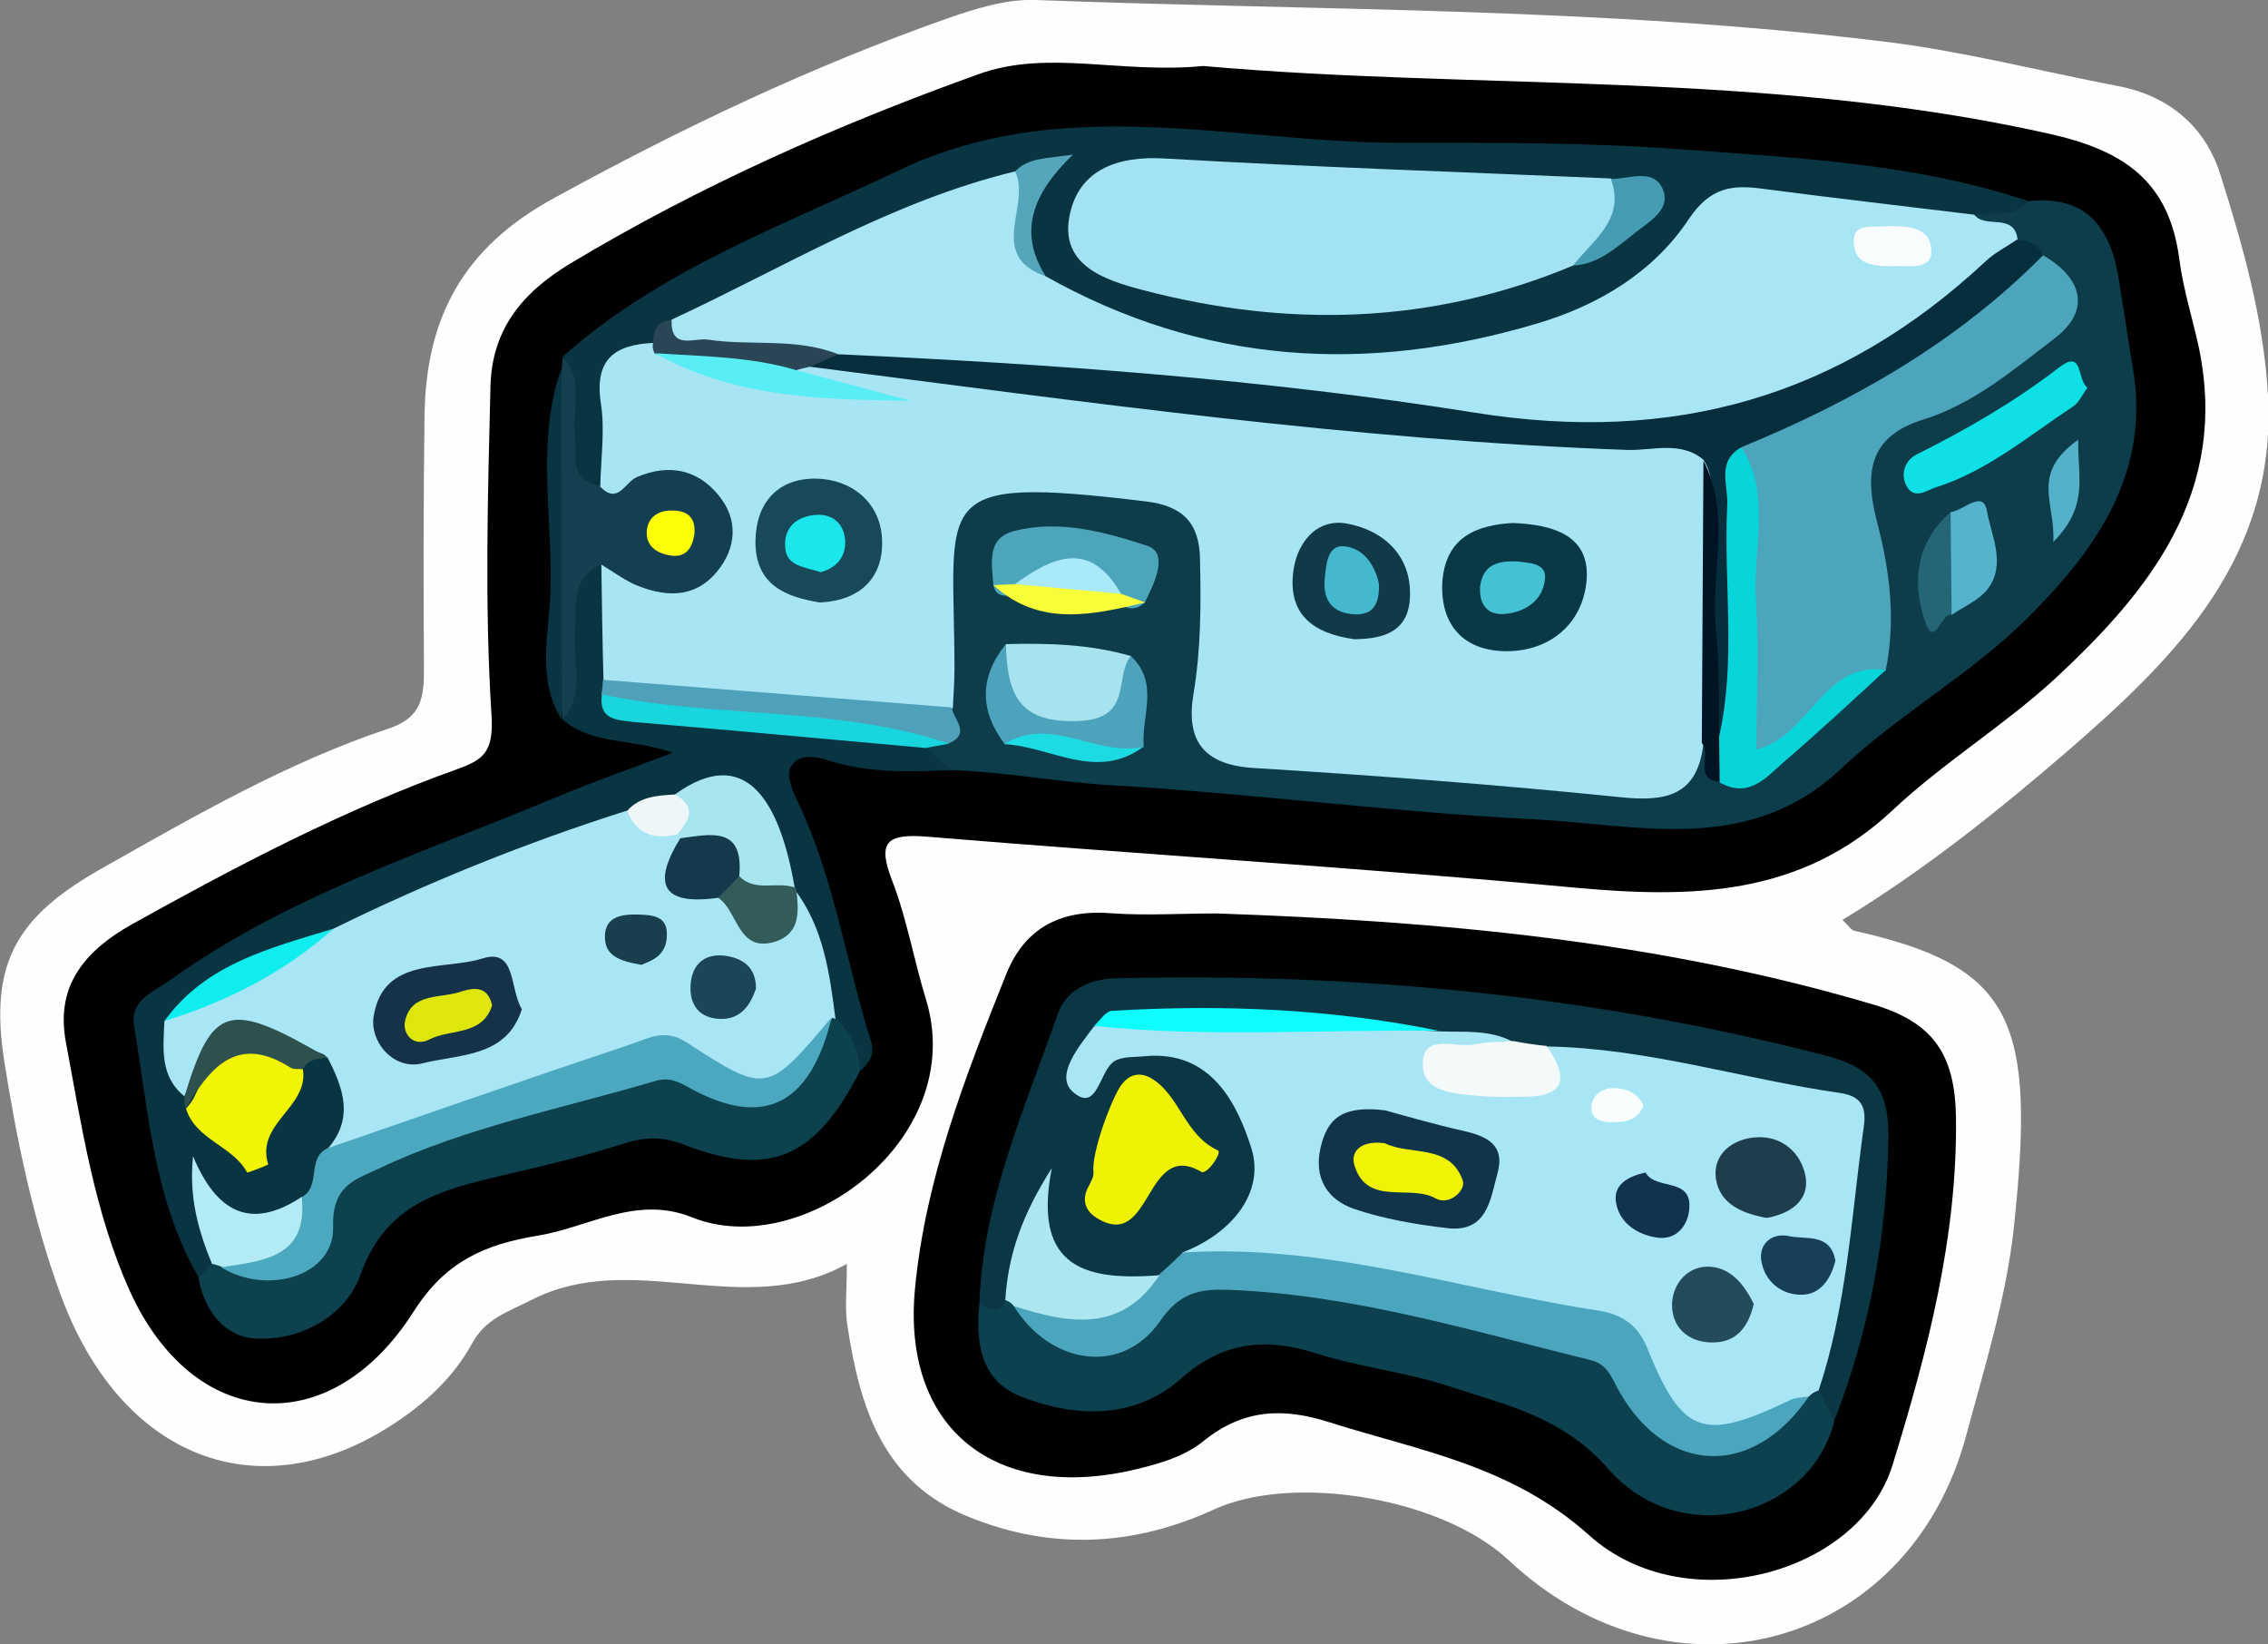 <?xml version="1.0" encoding="utf-8"?>
<!-- Generator: Adobe Illustrator 23.0.2, SVG Export Plug-In . SVG Version: 6.00 Build 0)  -->
<svg version="1.1" id="Camada_1" xmlns="http://www.w3.org/2000/svg" xmlns:xlink="http://www.w3.org/1999/xlink" x="0px" y="0px"
	 viewBox="0 0 41.94 30.4" style="enable-background:new 0 0 41.94 30.4;" xml:space="preserve">
<rect x="0" y="0" width="41.94" height="30.4" fill="#808080" stroke="none"/>
<style type="text/css">
	.st0{fill:#FEFEFE;}
	.st1{fill:#000101;}
	.st2{fill:#0D3D4B;}
	.st3{fill:#093442;}
	.st4{fill:#0D414E;}
	.st5{fill:#133F51;}
	.st6{fill:#0B3745;}
	.st7{fill:#0E414F;}
	.st8{fill:#A7E5F5;}
	.st9{fill:#A8E6F5;}
	.st10{fill:#4DA5BC;}
	.st11{fill:#062E3C;}
	.st12{fill:#08D5D9;}
	.st13{fill:#0EE0E5;}
	.st14{fill:#A7E3EF;}
	.st15{fill:#4EA1B9;}
	.st16{fill:#4DA5BA;}
	.st17{fill:#19D5DD;}
	.st18{fill:#4DA3BC;}
	.st19{fill:#011424;}
	.st20{fill:#56B3CC;}
	.st21{fill:#246576;}
	.st22{fill:#F6FE3A;}
	.st23{fill:#55B1C9;}
	.st24{fill:#1DDBE3;}
	.st25{fill:#A3E2F2;}
	.st26{fill:#459CB2;}
	.st27{fill:#2A4656;}
	.st28{fill:#56A6BB;}
	.st29{fill:#A9E6F5;}
	.st30{fill:#4CA8BF;}
	.st31{fill:#F1F405;}
	.st32{fill:#A8E5EF;}
	.st33{fill:#B2EBF3;}
	.st34{fill:#2E514F;}
	.st35{fill:#10EDEF;}
	.st36{fill:#EEF6F7;}
	.st37{fill:#FCFE06;}
	.st38{fill:#4BA6BD;}
	.st39{fill:#F0F205;}
	.st40{fill:#ACE6F0;}
	.st41{fill:#F4F9FA;}
	.st42{fill:#0FFCFC;}
	.st43{fill:#093946;}
	.st44{fill:#174959;}
	.st45{fill:#113A49;}
	.st46{fill:#58EEF3;}
	.st47{fill:#F8FCFD;}
	.st48{fill:#A9E9FA;}
	.st49{fill:#163249;}
	.st50{fill:#14394C;}
	.st51{fill:#335B5A;}
	.st52{fill:#1B455A;}
	.st53{fill:#193E4D;}
	.st54{fill:#11344B;}
	.st55{fill:#1E3D4D;}
	.st56{fill:#234B5C;}
	.st57{fill:#12334D;}
	.st58{fill:#173F5A;}
	.st59{fill:#F9FDFE;}
	.st60{fill:#45C1D4;}
	.st61{fill:#1DE5EC;}
	.st62{fill:#44B8CC;}
	.st63{fill:#DFE60C;}
	.st64{fill:#F0F305;}
</style>
<g>
	<path class="st0" d="M34.07,17.01c0.11,0.1,0.15,0.18,0.22,0.2c2.94,0.66,3.36,1.65,2.95,5.49c-0.14,1.3-0.54,2.57-0.88,3.84
		c-1.06,3.95-5.44,5.14-8.46,2.31c-1.24-1.16-3.99-1.61-5.45-0.94c-1.48,0.68-3,0.76-4.53,0.14c-1.6-0.64-2.02-2.03-2.25-3.54
		c-0.05-0.31-0.01-0.63-0.01-1.14c-1.91,1.06-3.95-0.3-5.84,0.67c-0.43,0.22-0.84,0.34-1.09,0.8c-0.35,0.64-0.89,1.13-1.5,1.52
		c-2.46,1.58-5.01,0.61-6.12-2.45c-0.5-1.37-0.8-2.83-1.03-4.28c-0.29-1.85,0.24-2.7,1.85-3.6c1.7-0.96,3.4-1.94,5.26-2.56
		c0.6-0.2,0.65-0.57,0.65-1.08c-0.01-1.56-0.01-3.12,0.01-4.68c0.02-1.81,0.69-3.12,2.4-4.05C12.6,2.37,15,1.23,17.52,0.34
		c0.52-0.18,1.09-0.36,1.63-0.34c5.26,0.2,10.54,0.13,15.78,0.78c1.42,0.18,2.82,0.54,4.23,0.81c0.95,0.18,1.62,0.75,1.9,1.64
		c0.42,1.33,0.8,2.67,0.88,4.08c0.16,2.96-1.66,4.8-3.64,6.52C36.97,14.98,35.6,16.08,34.07,17.01z"/>
	<path d="M22.25,1.22c5.06,0.45,10.4,0.08,15.63,1.25c1.4,0.31,2.23,0.88,2.42,2.32c0.07,0.55,0.24,1.08,0.36,1.63
		c0.56,2.68-0.9,4.5-2.67,6.14c-0.94,0.86-2.05,1.54-2.98,2.41c-1.72,1.62-3.75,1.64-5.92,1.44c-3.98-0.37-7.97-0.61-11.95-0.94
		c-0.75-0.06-0.92,0.1-0.64,0.82c0.27,0.7,0.4,1.46,0.62,2.18c0.8,2.58-2.28,4.86-4.32,4.04c-1.04-0.42-1.92,0.19-2.87,0.34
		c-0.96,0.16-1.69,0.47-2.28,1.4c-1.54,2.42-4.07,2.22-5.25-0.38c-0.65-1.44-0.89-3.04-1.18-4.59c-0.19-1,0.28-1.66,1.22-2.19
		C4.4,16,6.36,14.97,8.46,14.22c0.47-0.17,0.67-0.31,0.63-0.98c-0.13-2.03-0.07-4.07-0.02-6.11c0.03-1.01,0.55-1.7,1.48-2.26
		c2.4-1.44,4.93-2.56,7.55-3.5C19.38,0.91,20.72,1.37,22.25,1.22z"/>
	<path class="st1" d="M22.5,16.89c4.11,0.14,8.19,0.51,12.16,1.69c1.1,0.33,1.49,0.93,1.51,2.07c0.03,2.23-0.53,4.35-1.17,6.43
		c-0.62,2.03-3.84,2.9-5.61,1.31c-1.45-1.3-3.13-1.56-4.8-2.09c-0.84-0.27-1.59-0.26-2.34,0.35c-0.38,0.31-0.93,0.45-1.43,0.56
		c-2.49,0.51-4.14-0.85-3.9-3.38c0.19-2.02,0.93-3.93,1.68-5.8c0.35-0.89,1.04-1.23,2-1.14C21.22,16.93,21.86,16.89,22.5,16.89z"/>
	<path class="st2" d="M37.51,3.72c1.07-0.12,1.52,0.49,1.67,1.44c0.09,0.55,0.17,1.1,0.26,1.64c0.34,1.96-0.71,3.4-1.96,4.64
		c-1.04,1.03-2.37,1.77-3.43,2.77c-1.71,1.61-3.74,1.04-5.67,0.94c-2.62-0.13-5.22-0.48-7.83-0.63c-1-0.06-1.97-0.25-2.97-0.28
		c-0.16-0.16-0.53-0.04-0.54-0.4c0.05-0.14,0.16-0.23,0.25-0.34c0.17-0.29-0.01-0.58-0.01-0.88c-0.05-0.64-0.05-1.28-0.03-1.92
		c0.01-0.36,0.03-0.73,0.22-1.04c0.94-1.47,2.33-0.85,3.59-0.73c1.02,0.1,1.38,0.82,1.41,1.77c0.02,0.64,0.01,1.28-0.03,1.92
		c-0.05,0.79,0.35,1.22,1.11,1.25c2.07,0.1,4.14,0.29,6.2,0.5c0.55,0.06,1.02-0.13,1.4-0.54c0.56-0.35,0.46,0.42,0.8,0.46
		c1.17-0.37,1.79-1.41,2.65-2.16c0.04-0.83-0.03-1.65-0.16-2.47c-0.21-1.28,0-1.71,1.17-2.25c0.69-0.32,1.29-0.76,1.9-1.2
		c0.5-0.37,0.65-0.78,0.2-1.29c-0.16-0.15-0.35-0.25-0.55-0.34c-0.26-0.18-0.7-0.19-0.62-0.68C36.81,3.59,37.2,3.86,37.51,3.72z"/>
	<path class="st3" d="M37.51,3.72c-0.27,0.34-0.67,0.18-1,0.25c-1.01,0.63-2.02,0.04-3-0.07c-1-0.1-1.73,0.05-2.45,0.8
		c-1.55,1.63-3.61,2.14-5.76,2.19c-1.55,0.04-3.07-0.36-4.59-0.66c-0.55-0.11-1.04-0.39-1.43-0.81c-0.44-0.6-0.67-1.23-0.22-1.94
		c0.08-0.12,0.07-0.18-0.09-0.12c-0.07,0.03-0.15,0.05-0.22,0.08c-2.15,0.69-4.14,1.74-6.17,2.72c-0.21,0.1-0.37,0.27-0.56,0.4
		c-0.54,0.31-0.55,0.83-0.59,1.35c-0.03,0.42,0.06,0.9-0.42,1.17c-0.56,0.02-0.57-0.38-0.61-0.78c-0.05-0.57,0.08-1.14,0.01-1.71
		c1.81-1.61,4.05-2.41,6.19-3.43c3.04-1.46,6.16-0.53,9.23-0.52c1.74,0,3.5-0.01,5.24,0.12C33.24,2.92,35.42,3.02,37.51,3.72z"/>
	<path class="st3" d="M17.11,13.82c0.16,0.14,0.32,0.28,0.48,0.42c-0.75,0.03-1.5,0.06-2.24-0.17c-0.24-0.08-0.61-0.16-0.74,0.14
		c-0.07,0.16,0.06,0.45,0.16,0.65c0.66,1.41,0.88,2.94,1.34,4.41c0.07,0.21-0.03,0.38-0.19,0.52c-0.37-0.23-0.5-0.63-0.66-1
		c-0.2-0.76-0.43-1.52-0.72-2.26c-0.12-0.29-0.24-0.59-0.34-0.89c-0.3-0.84-0.82-1.14-1.66-0.71c-0.32,0.1-0.65,0.16-0.96,0.3
		c-1.8,0.66-3.54,1.48-5.34,2.15c-1.03,0.41-2.12,0.74-2.92,1.58c-0.12,0.44,0.05,0.82,0.25,1.19c0.06,0.09,0.11,0.18,0.17,0.26
		c0.25,0.24,0.55,0.43,0.83,0.69c0.36-0.47,0.64-0.96,0.91-1.47c0.18-0.21,0.4-0.25,0.66-0.15C6.75,20,6.63,20.6,6.36,21.23
		C6.14,21.59,6.02,22,5.69,22.29c-0.56,0.36-1.13,0.56-1.78,0.03c0.06,0.38,0.19,0.72,0.14,1.08c-0.06,0.17-0.16,0.3-0.37,0.23
		c-0.84-1.44-0.93-3.07-1.2-4.65c-0.08-0.5,0.35-0.63,0.67-0.86c2.16-1.55,4.67-2.35,7.09-3.36c0.69-0.29,1.4-0.54,2.2-0.84
		c-0.73-0.27-1.48-0.14-2.03-0.61c-0.01-0.68-0.02-1.36,0.01-2.04c0.02-0.47,0.11-0.89,0.73-0.87c0.48,0.58,0.26,1.29,0.34,1.94
		c0,0.13,0.03,0.25,0.07,0.36c1.34,0.67,2.83,0.51,4.25,0.75C16.25,13.53,16.76,13.39,17.11,13.82z"/>
	<path class="st4" d="M15.45,18.83c0.29,0.25,0.42,0.58,0.46,0.96c-0.83,1.62-1.66,1.99-3.25,1.38c-0.4-0.16-0.74-0.15-1.14-0.02
		c-0.75,0.24-1.53,0.42-2.3,0.6c-1.09,0.26-2.09,0.52-2.55,1.81c-0.26,0.75-1.08,1.23-1.93,1.19c-0.58-0.02-0.96-0.51-1.07-1.12
		c0.08-0.09,0.16-0.17,0.25-0.26c0.1-0.07,0.21-0.09,0.32-0.06c0.85,0.32,1.46,0.02,1.62-0.83c0.13-0.68,0.58-0.92,1.08-1.16
		c1.6-0.75,3.34-1.1,5.03-1.57c0.23-0.07,0.47-0.05,0.71,0.03c1.58,0.5,1.58,0.49,2.62-0.87C15.35,18.88,15.4,18.86,15.45,18.83z"/>
	<path class="st5" d="M11.12,10.44c-0.56,0.24-0.45,0.74-0.49,1.19c-0.06,0.56,0.22,1.17-0.23,1.67c0,0,0,0,0,0
		c-0.21-2.16-0.18-4.33-0.01-6.49c0-0.07,0.01-0.14,0.02-0.21c0.41,0.44,0.16,0.97,0.22,1.46c0.05,0.37-0.12,0.83,0.46,0.92
		c0.14-0.08,0.24-0.22,0.38-0.29c0.83-0.42,1.71-0.26,2.1,0.42c0.39,0.67,0.28,1.3-0.34,1.79C12.56,11.44,11.78,11.25,11.12,10.44z"
		/>
	<path class="st3" d="M10.38,6.82c0,2.16,0.01,4.33,0.01,6.49c-0.48-0.76-0.23-1.61-0.21-2.41C10.22,9.54,9.91,8.15,10.38,6.82z"/>
	<path class="st6" d="M18.11,24.12c0.06-1.9,0.84-3.62,1.45-5.37c0.15-0.42,0.54-0.64,1.05-0.66c4.44-0.11,8.81,0.31,13.12,1.42
		c0.87,0.22,1.21,0.6,1.19,1.55c-0.03,1.81-0.35,3.54-1,5.21c-0.28-0.1-0.41-0.32-0.47-0.59c0.07-1.23,0.44-2.41,0.56-3.63
		c0.12-1.24-0.02-1.48-1.2-1.73c-1.36-0.29-2.72-0.57-4.11-0.68c-0.26,0-0.51-0.04-0.77-0.1c-0.49-0.18-1.02-0.13-1.52-0.25
		c-1.94-0.02-3.87-0.72-5.82-0.15c0.09,0.09-0.54,0.33,0,0.24c0.86-0.14,1.57-0.07,2.14,0.62c1.15,1.37,0.95,2.39-0.65,3.36
		c-0.23,0.15-0.45,0.34-0.71,0.45c-0.96,0.17-1.81,0.12-2.17-1.02c-0.2,0.42-0.25,0.89-0.45,1.31
		C18.56,24.42,18.34,24.52,18.11,24.12z"/>
	<path class="st7" d="M18.11,24.12c0.18,0.06,0.37,0.22,0.48-0.08c0.13-0.03,0.24,0,0.35,0.07c1.07,0.82,1.41,0.85,2.37-0.02
		c0.46-0.42,0.97-0.55,1.53-0.52c2.21,0.11,4.34,0.63,6.45,1.25c0.36,0.11,0.6,0.37,0.83,0.66c1.13,1.4,1.76,1.46,3.16,0.31
		c0.1-0.08,0.22-0.1,0.35-0.08c0.1,0.19,0.19,0.38,0.29,0.57c-0.45,1.77-2.85,2.4-4.18,0.88c-0.86-0.98-1.9-1.18-2.95-1.53
		c-0.79-0.26-1.64-0.35-2.43-0.6c-0.94-0.3-1.73-0.24-2.52,0.46c-0.85,0.75-1.93,0.73-2.94,0.34
		C18.14,25.54,18.04,24.85,18.11,24.12z"/>
	<path class="st8" d="M11.12,10.44c0.2,0.12,0.39,0.26,0.6,0.36c0.55,0.24,1.11,0.28,1.53-0.22c0.37-0.44,0.41-0.97,0.04-1.42
		c-0.39-0.48-0.92-0.59-1.51-0.34c-0.22,0.09-0.35,0.52-0.68,0.18c0.01-0.52,0.09-1.05,0.01-1.55c-0.12-0.81,0.26-1.08,0.98-1.11
		c0.11,0.02,0.22,0.06,0.32,0.12c0.67,0.25,1.38,0.34,2.06,0.59c0.66,0.25,1.38,0.29,1.83,0.41c-0.32,0.01-0.83-0.22-1.38-0.29
		c-0.24-0.03-0.3-0.22-0.13-0.43c0.11-0.08,0.24-0.13,0.37-0.16c2.27,0.1,4.51,0.51,6.77,0.74c2.7,0.28,5.38,0.62,8.1,0.65
		c0.62,0.01,1.31-0.14,1.71,0.57c0.26,1.49,0.1,2.99,0.1,4.49c0,0.28-0.09,0.55-0.34,0.72c-0.11,0.96-0.68,1.08-1.54,0.99
		c-2.25-0.23-4.52-0.4-6.78-0.54c-0.95-0.06-1.25-0.53-1.11-1.37c0.14-0.83,0.14-1.66,0.12-2.5c-0.01-0.66-0.32-0.98-1.01-1.06
		c-4.06-0.49-3.53-0.05-3.53,3.11c0,0.24-0.02,0.48-0.03,0.71c-0.06,0.05-0.12,0.14-0.19,0.14c-2.1-0.06-4.24,0.16-6.27-0.65
		C11.14,11.86,11.13,11.15,11.12,10.44z"/>
	<path class="st9" d="M12.42,5.91c2.09-0.97,4.07-2.19,6.35-2.74c0.41-0.01,0.29,0.23,0.23,0.46c-0.15,0.55-0.21,1.09,0.34,1.48
		c2.9,1.63,5.94,1.81,9.09,0.87c1.14-0.34,2.15-0.95,2.8-1.93c0.39-0.58,0.79-0.64,1.36-0.56c1.3,0.17,2.61,0.32,3.92,0.48
		c0.2,0.27,0.75-0.05,0.8,0.47c-1.62,1.97-3.6,3.43-6.2,3.56c-3.64,0.18-7.23-0.54-10.84-0.84c-1.62-0.14-3.24-0.34-4.86-0.5
		c-0.85-0.16-1.72,0.17-2.56-0.09C12.51,6.48,11.98,6.5,12.42,5.91z"/>
	<path class="st10" d="M37.78,4.72c0.76,0.44,0.87,1.04,0.21,1.54c-0.76,0.58-1.5,1.21-2.43,1.5c-1.04,0.32-1.07,1.04-0.85,1.89
		c0.24,0.91,0.35,1.82,0.16,2.75c-0.6,0.16-1,0.61-1.43,1.02c-0.27,0.25-0.5,0.77-0.92,0.59c-0.46-0.19-0.36-0.75-0.36-1.17
		c-0.03-1.46,0.03-2.93-0.06-4.39c0.06-0.35,0.31-0.54,0.61-0.67c1.68-0.74,3.19-1.76,4.62-2.9C37.46,4.76,37.62,4.72,37.78,4.72z"
		/>
	<path class="st11" d="M37.78,4.72c-1.59,1.61-3.51,2.7-5.58,3.55c0.06,1.43,0.04,2.85,0.02,4.28c-0.01,0.39,0.18,0.93-0.48,1.03
		c-0.22-1.26-0.04-2.53-0.11-3.8c-0.02-0.43,0.13-0.87-0.13-1.28c-0.42-0.35-0.93-0.17-1.39-0.18c-5.08-0.18-10.11-0.9-15.14-1.54
		c0.01-0.46,0.3-0.27,0.52-0.23c3.94,0.18,7.89,0.46,11.78,1.08c3.68,0.59,6.76-0.29,9.45-2.8c0.17-0.16,0.39-0.27,0.58-0.4
		C37.51,4.45,37.69,4.51,37.78,4.72z"/>
	<path class="st12" d="M31.79,13.62c0.32-1.42,0.08-2.85,0.15-4.28c0.02-0.37-0.2-0.81,0.26-1.07c0.57,0.89,0.21,1.87,0.27,2.81
		c0.06,0.91,0.01,1.82,0.01,2.78c1-0.26,1.23-1.64,2.39-1.47c-0.61,0.56-1.22,1.13-1.85,1.67c-0.34,0.29-0.67,0.73-1.23,0.4
		C31.55,14.18,31.57,13.9,31.79,13.62z"/>
	<path class="st13" d="M38.6,7.17c-0.09,0.12-0.15,0.27-0.27,0.35c-0.82,0.54-1.58,1.19-2.53,1.49c-0.16,0.05-0.39,0.23-0.53,0
		c-0.14-0.23-0.05-0.5,0.18-0.61c0.92-0.46,1.8-0.97,2.62-1.6C38.53,6.44,38.4,7.01,38.6,7.17z"/>
	<path class="st14" d="M18.6,11.91c0.78-0.02,1.55,0,2.31,0.22c0.03,1.24-0.19,1.51-1.2,1.48C18.61,13.58,18.43,13.31,18.6,11.91z"
		/>
	<path class="st15" d="M11.15,12.57c2.15,0.17,4.3,0.34,6.45,0.51c0.03,0.23,0.37,0.48-0.06,0.67c-1.72-0.27-3.47-0.24-5.18-0.57
		c-0.42-0.08-0.88-0.04-1.24-0.34C11.14,12.75,11.14,12.66,11.15,12.57z"/>
	<path class="st16" d="M18.37,10.82c-0.03-0.4-0.13-0.87,0.38-1c0.84-0.22,1.69,0.02,2.46,0.27c0.41,0.13,0.14,0.69-0.04,1.05
		c-0.22,0.21-0.41,0.07-0.6-0.05C20,10.51,19.38,10.7,18.76,11C18.59,11.02,18.42,11.05,18.37,10.82z"/>
	<path class="st17" d="M11.13,12.84c2.12,0.45,4.34,0.21,6.42,0.91c-0.15,0.03-0.29,0.05-0.44,0.08c-1.8-0.16-3.59-0.33-5.39-0.48
		C11.39,13.31,11.07,13.31,11.13,12.84z"/>
	<path class="st18" d="M18.6,11.91c0.03,0.87,0.19,1.48,1.37,1.42c0.98-0.05,0.63-0.81,0.94-1.2c0.54,0.5,0.19,1.12,0.24,1.68
		c-0.86,0.39-1.71-0.31-2.57-0.05C18.11,13.14,18.11,12.52,18.6,11.91z"/>
	<path class="st19" d="M31.79,13.62c0,0.28,0.01,0.56,0.01,0.84c-0.5-0.06-0.14-0.52-0.33-0.72c0.01-1.74,0.02-3.48,0.03-5.22
		c0.52,1,0.13,2.07,0.23,3.11C31.8,12.28,31.78,12.95,31.79,13.62z"/>
	<path class="st20" d="M36.07,9.47c0.24-0.03,0.6-0.42,0.67-0.03c0.08,0.46,0.37,1,0.01,1.46c-0.16,0.2-0.44,0.32-0.66,0.47
		C35.59,10.74,35.93,10.11,36.07,9.47z"/>
	<path class="st21" d="M36.07,9.47c0.01,0.63,0.01,1.27,0.02,1.9c-0.19-0.07-0.32,0.69-0.51,0.07
		C35.35,10.72,35.45,10.01,36.07,9.47z"/>
	<path class="st22" d="M18.37,10.82c0.13-0.01,0.27-0.01,0.4-0.02c0.67-0.13,1.35-0.34,1.96,0.18c0.15,0.05,0.3,0.11,0.45,0.16
		C20.2,11.37,19.23,11.6,18.37,10.82z"/>
	<path class="st23" d="M38.43,8.13c-0.01,0.71,0.2,1.22-0.46,1.89C38.01,9.28,37.54,8.77,38.43,8.13z"/>
	<path class="st24" d="M18.57,13.76c0.87-0.54,1.71,0.24,2.57,0.05C20.27,14.45,19.43,13.8,18.57,13.76z"/>
	<path class="st25" d="M29.09,4.91c-2.6,1.09-5.27,1.16-7.97,0.45c-0.68-0.18-1.53-0.45-1.34-1.38c0.17-0.84,0.88-1.1,1.75-1.05
		c2.75,0.16,5.51,0.25,8.26,0.37C30.43,4.22,29.56,4.47,29.09,4.91z"/>
	<path class="st26" d="M29.09,4.91c0.37-0.48,0.97-0.85,0.7-1.6c0.34,0,0.79-0.21,0.96,0.19c0.16,0.39-0.28,0.61-0.53,0.82
		C29.89,4.57,29.56,4.89,29.09,4.91z"/>
	<path class="st27" d="M15.5,6.55c-0.17,0.08-0.35,0.15-0.52,0.23c-0.09,0.02-0.18,0.04-0.27,0.07c-0.89,0.12-1.75-0.05-2.6-0.31
		c-0.04-0.07-0.05-0.14-0.03-0.21c0-0.23,0.07-0.4,0.34-0.41c-0.02,0.56,0.42,0.32,0.67,0.36C13.89,6.4,14.72,6.24,15.5,6.55z"/>
	<path class="st28" d="M19.34,5.11c-1.11-0.38-0.26-1.33-0.57-1.94c0.24-0.25,0.56-0.24,1.07-0.31C19.09,3.58,18.82,4.3,19.34,5.11z
		"/>
	<path class="st29" d="M3.41,20.27c-0.46-0.37-0.39-0.89-0.37-1.39c1-0.66,2.1-1.12,3.13-1.71c1.75-0.86,3.56-1.59,5.42-2.18
		c0.32,0.04,0.6,0.17,0.88,0.33c0.09,0.07,0.15,0.15,0.18,0.26c-0.01,0.49,0.24,0.79,0.7,0.92c0.4,0.21,0.78,0.81,1.22,0.04
		c0.04-0.03,0.08-0.07,0.12-0.1c0.54,0.71,0.65,1.55,0.76,2.4c0,0-0.06-0.02-0.06-0.02c-0.86,1.59-1.06,1.66-2.75,0.83
		c-0.38-0.19-0.71-0.07-1.03,0.03c-1.59,0.51-3.2,0.95-4.75,1.61c-0.25,0.11-0.57,0.5-0.8-0.05c0.49-0.56,0.29-1.12,0-1.68
		c-0.03-0.02-0.06-0.06-0.09-0.07C4.9,19.04,3.98,19.11,3.41,20.27z"/>
	<path class="st30" d="M6.06,21.23c1.88-0.65,3.75-1.3,5.63-1.93c0.32-0.11,0.61-0.28,1-0.03c1.49,0.97,1.5,0.95,2.69-0.46
		c-0.39,1.62-1.26,2.06-2.62,1.31c-0.22-0.12-0.38-0.21-0.65-0.13c-1.72,0.51-3.49,0.85-5.11,1.62c-0.43,0.2-0.86,0.31-0.84,1.07
		c0.03,0.9-1.19,1.28-2.06,0.76c0.41-0.53,1.27-0.54,1.47-1.3C5.95,21.95,5.66,21.41,6.06,21.23z"/>
	<path class="st31" d="M5.6,19.77c0.12,0.7-0.88,1-0.64,1.76c0,0.01-0.38,0.16-0.39,0.15c-0.27-0.5-0.95-0.6-1.13-1.18
		c0.05-0.06,0.1-0.12,0.14-0.19C4.22,18.93,4.22,18.92,5.6,19.77z"/>
	<path class="st32" d="M12.48,14.69c1.29-0.93,1.94,0.08,2.22,1.75c0,0,0.02-0.02,0.02-0.02c-0.43,0.28-0.8,0.16-1.15-0.15
		c-0.21-0.41-0.68-0.49-0.99-0.77l-0.07-0.07C12.38,15.19,12.48,14.94,12.48,14.69z"/>
	<path class="st33" d="M5.58,22.13c0.12,1.12-0.7,1.18-1.47,1.3c-0.06-0.03-0.13-0.05-0.19-0.06c-0.25-0.61-0.43-1.23-0.35-1.99
		C4,22.41,4.63,22.76,5.58,22.13z"/>
	<path class="st34" d="M5.6,19.77c-0.08-0.01-0.17,0.01-0.23-0.03c-0.99-0.63-1.49,0.01-1.94,0.76c-0.01-0.07-0.02-0.15-0.02-0.22
		c0.52-1.71,0.82-1.79,2.65-0.72C5.88,19.56,5.7,19.59,5.6,19.77z"/>
	<path class="st35" d="M6.17,17.17c-0.91,0.81-1.97,1.35-3.13,1.71C3.81,17.81,5.01,17.53,6.17,17.17z"/>
	<path class="st36" d="M12.48,14.69c0.41,0.23,0.27,0.48,0.04,0.74c-0.43,0.1-0.76-0.01-0.92-0.44
		C11.83,14.73,12.15,14.71,12.48,14.69z"/>
	<path class="st37" d="M12.84,9.88c-0.04,0.26-0.16,0.44-0.45,0.39c-0.25-0.04-0.45-0.18-0.43-0.45c0.02-0.26,0.22-0.39,0.48-0.38
		C12.73,9.44,12.87,9.59,12.84,9.88z"/>
	<path class="st29" d="M33.63,25.71c-0.07,0.02-0.13,0.06-0.18,0.11c-1.55,1.17-2.29,1.04-3.31-0.62c-0.31-0.5-0.77-0.68-1.29-0.75
		c-2-0.29-3.95-0.95-6-0.97c-0.36,0-0.72-0.03-0.99-0.32c0.9-0.34,1.54-1.1,1.28-1.93c-0.25-0.79-0.73-1.82-1.97-1.7
		c-0.19,0.02-0.41,0-0.56,0.09c-0.29,0.18-0.31,0.97-0.77,0.57c-0.34-0.3,0.11-0.84,0.39-1.21c2.13-0.34,4.25,0,6.38,0.09
		c0.47,0.02,0.94-0.04,1.38,0.2c-0.2,0.42-0.73,0.2-1.06,0.56c0.7,0.17,1.33,0.39,1.68-0.48c1.85,0.03,3.61,0.6,5.42,0.86
		c0.55,0.08,0.46,0.46,0.41,0.8C34.23,22.59,34.14,24.18,33.63,25.71z"/>
	<path class="st38" d="M21.87,23.16c2.63-0.17,5.12,0.68,7.67,1.07c0.39,0.06,0.72,0.22,0.91,0.67c0.66,1.64,1.04,1.76,2.65,0.99
		c0.1-0.05,0.23-0.05,0.35-0.07c-1.02,1.5-2.61,1.47-3.5-0.08c-0.14-0.24-0.21-0.51-0.53-0.59c-2.2-0.54-4.38-1.21-6.68-1.3
		c-0.53-0.02-0.91,0.03-1.29,0.58c-0.7,1.01-2.03,0.81-2.71-0.29c0.86-0.36,1.9,0.14,2.69-0.57C21.58,23.44,21.73,23.3,21.87,23.16z
		"/>
	<path class="st39" d="M20.15,21.9c0.03-0.07,0.08-0.15,0.07-0.22c-0.04-0.36,0.32-1.32,0.49-1.58c0.18-0.28,0.41-0.27,0.6-0.15
		c0.51,0.32,0.6,1.04,1.21,1.32c0.09,0.04-0.2,0.45-0.3,0.4c-1.06-0.62-0.91,1.49-1.94,0.85C20.04,22.37,20,22.15,20.15,21.9z"/>
	<path class="st40" d="M21.44,23.58c-0.71,1.08-1.69,0.89-2.69,0.57c-0.04-0.05-0.09-0.09-0.16-0.11c0.05-0.83,0.31-1.58,0.86-2.44
		C19.08,23.48,20.12,23.68,21.44,23.58z"/>
	<path class="st41" d="M28.6,19.34c0.42,0.6,0.35,0.95-0.46,0.94c-0.28,0-0.56,0.01-0.83-0.02c-0.43-0.04-1.01-0.06-1-0.6
		c0.02-0.57,0.62-0.27,0.97-0.35c0.23-0.05,0.47-0.04,0.71-0.06C28.19,19.29,28.4,19.32,28.6,19.34z"/>
	<path class="st42" d="M26.61,19.06c-2.13-0.03-4.25,0.13-6.38-0.09c0.11-0.1,0.22-0.28,0.34-0.28
		C22.59,18.57,24.61,18.65,26.61,19.06z"/>
	<path class="st43" d="M27.97,9.67c0.79,0.03,1.43,0.25,1.37,1.05c-0.06,0.78-0.64,1.3-1.43,1.32c-0.76,0.02-1.27-0.4-1.24-1.25
		C26.72,9.91,27.33,9.71,27.97,9.67z"/>
	<path class="st44" d="M15.16,11.14c-0.61-0.1-1.2-0.31-1.19-1.14c0.01-0.71,0.42-1.16,1.12-1.15c0.65,0.01,1.18,0.43,1.22,1.1
		C16.35,10.6,15.99,11.1,15.16,11.14z"/>
	<path class="st45" d="M25.05,11.82c-0.81-0.11-1.21-0.49-1.14-1.2c0.05-0.57,0.43-1.04,0.99-0.94c0.68,0.12,1.23,0.6,1.17,1.41
		C26.02,11.75,25.47,11.81,25.05,11.82z"/>
	<path class="st46" d="M12.11,6.53c0.87,0.06,1.75,0.06,2.6,0.31c0.71,0.19,1.42,0.38,2.13,0.57C15.21,7.39,13.59,7.36,12.11,6.53z"
		/>
	<path class="st47" d="M34.91,4.18c0.35,0,0.75,0.01,0.8,0.39c0.06,0.41-0.34,0.35-0.6,0.35c-0.35,0-0.81,0.04-0.83-0.44
		C34.26,4.09,34.68,4.22,34.91,4.18z"/>
	<path class="st48" d="M20.73,10.98c-0.65-0.06-1.3-0.12-1.96-0.18C19.47,10.29,20.16,9.98,20.73,10.98z"/>
	<path class="st49" d="M9.65,18.66c-0.28,0.9-1.17,0.83-1.83,1c-0.54,0.14-0.99-0.4-0.91-0.87c0.18-1.11,1.3-0.84,2.02-1.07
		C9.55,17.53,9.42,18.28,9.65,18.66z"/>
	<path class="st50" d="M12.58,15.5c0.55-0.07,1.18-0.24,1.09,0.7c-0.02,0.24-0.16,0.36-0.39,0.4C12.23,16.75,12.06,16.34,12.58,15.5
		z"/>
	<path class="st51" d="M13.28,16.6c0.13-0.13,0.26-0.26,0.39-0.4c0.3,0.31,0.71,0.08,1.05,0.22c0.05,0.4,0.1,0.83-0.38,0.99
		C13.64,17.63,13.65,16.84,13.28,16.6z"/>
	<path class="st52" d="M13.98,18.28c-0.11,0.32-0.29,0.57-0.66,0.56c-0.38-0.01-0.57-0.25-0.55-0.62c0.02-0.38,0.25-0.59,0.62-0.55
		C13.72,17.71,13.98,17.87,13.98,18.28z"/>
	<path class="st53" d="M11.86,17.84c-0.34-0.06-0.64-0.14-0.67-0.45c-0.04-0.42,0.26-0.49,0.61-0.48c0.29,0.01,0.56,0.03,0.53,0.42
		C12.31,17.67,12.06,17.76,11.86,17.84z"/>
	<path class="st54" d="M25.61,20.53c0.3,0.08,0.87,0.25,1.45,0.38c0.44,0.1,0.78,0.26,0.63,0.79c-0.13,0.48-0.19,1.09-0.92,1.01
		c-0.59-0.07-1.18-0.17-1.74-0.36c-0.48-0.17-0.74-0.56-0.61-1.13C24.54,20.71,24.79,20.43,25.61,20.53z"/>
	<path class="st55" d="M32.67,22.52c-0.44-0.08-0.87-0.25-0.94-0.73c-0.06-0.46,0.32-0.73,0.73-0.76c0.48-0.04,0.85,0.28,0.93,0.73
		C33.46,22.19,33.12,22.44,32.67,22.52z"/>
	<path class="st56" d="M32.43,24.11c-0.09,0.4-0.3,0.69-0.7,0.71c-0.44,0.03-0.8-0.22-0.81-0.67c-0.01-0.36,0.24-0.72,0.65-0.73
		C31.99,23.42,32.25,23.74,32.43,24.11z"/>
	<path class="st57" d="M30.43,21.68c0.18,0.33,0.84,0.09,0.81,0.64c-0.01,0.32-0.23,0.63-0.62,0.56c-0.36-0.06-0.69-0.28-0.74-0.67
		C29.84,21.9,30.11,21.75,30.43,21.68z"/>
	<path class="st58" d="M33.94,23.31c-0.08,0.33-0.27,0.62-0.61,0.63c-0.39,0.01-0.7-0.25-0.76-0.63c-0.05-0.32,0.21-0.53,0.53-0.45
		C33.4,22.92,33.85,22.8,33.94,23.31z"/>
	<path class="st59" d="M30.39,20.44c-0.1,0.27-0.32,0.31-0.56,0.31c-0.2,0-0.42-0.04-0.4-0.29c0.01-0.2,0.19-0.34,0.4-0.34
		C30.07,20.12,30.28,20.2,30.39,20.44z"/>
	<path class="st60" d="M28.05,10.38c0.23,0.03,0.55,0.03,0.52,0.32c-0.03,0.38-0.34,0.61-0.72,0.65c-0.34,0.04-0.5-0.17-0.48-0.5
		C27.42,10.43,27.71,10.37,28.05,10.38z"/>
	<path class="st61" d="M15.18,10.58c-0.31-0.1-0.64-0.11-0.66-0.46c-0.03-0.38,0.23-0.58,0.58-0.6c0.31-0.02,0.52,0.18,0.53,0.5
		C15.63,10.35,15.42,10.51,15.18,10.58z"/>
	<path class="st62" d="M25.5,10.8c0.01,0.4-0.13,0.56-0.42,0.56c-0.45-0.01-0.63-0.27-0.58-0.69c0.03-0.26,0.05-0.64,0.42-0.56
		C25.28,10.18,25.45,10.54,25.5,10.8z"/>
	<path class="st63" d="M9.1,18.59c-0.18,0.57-0.78,0.43-1.16,0.63c-0.29,0.15-0.5-0.1-0.45-0.34c0.12-0.54,0.67-0.41,1.05-0.55
		C8.77,18.26,9.02,18.23,9.1,18.59z"/>
	<path class="st64" d="M25.61,21.14c0.46,0.23,1.2,0,1.44,0.69c0.06,0.18-0.25,0.47-0.5,0.33c-0.48-0.27-1.26,0.15-1.5-0.6
		C24.95,21.25,25.23,21.08,25.61,21.14z"/>
</g>
</svg>
